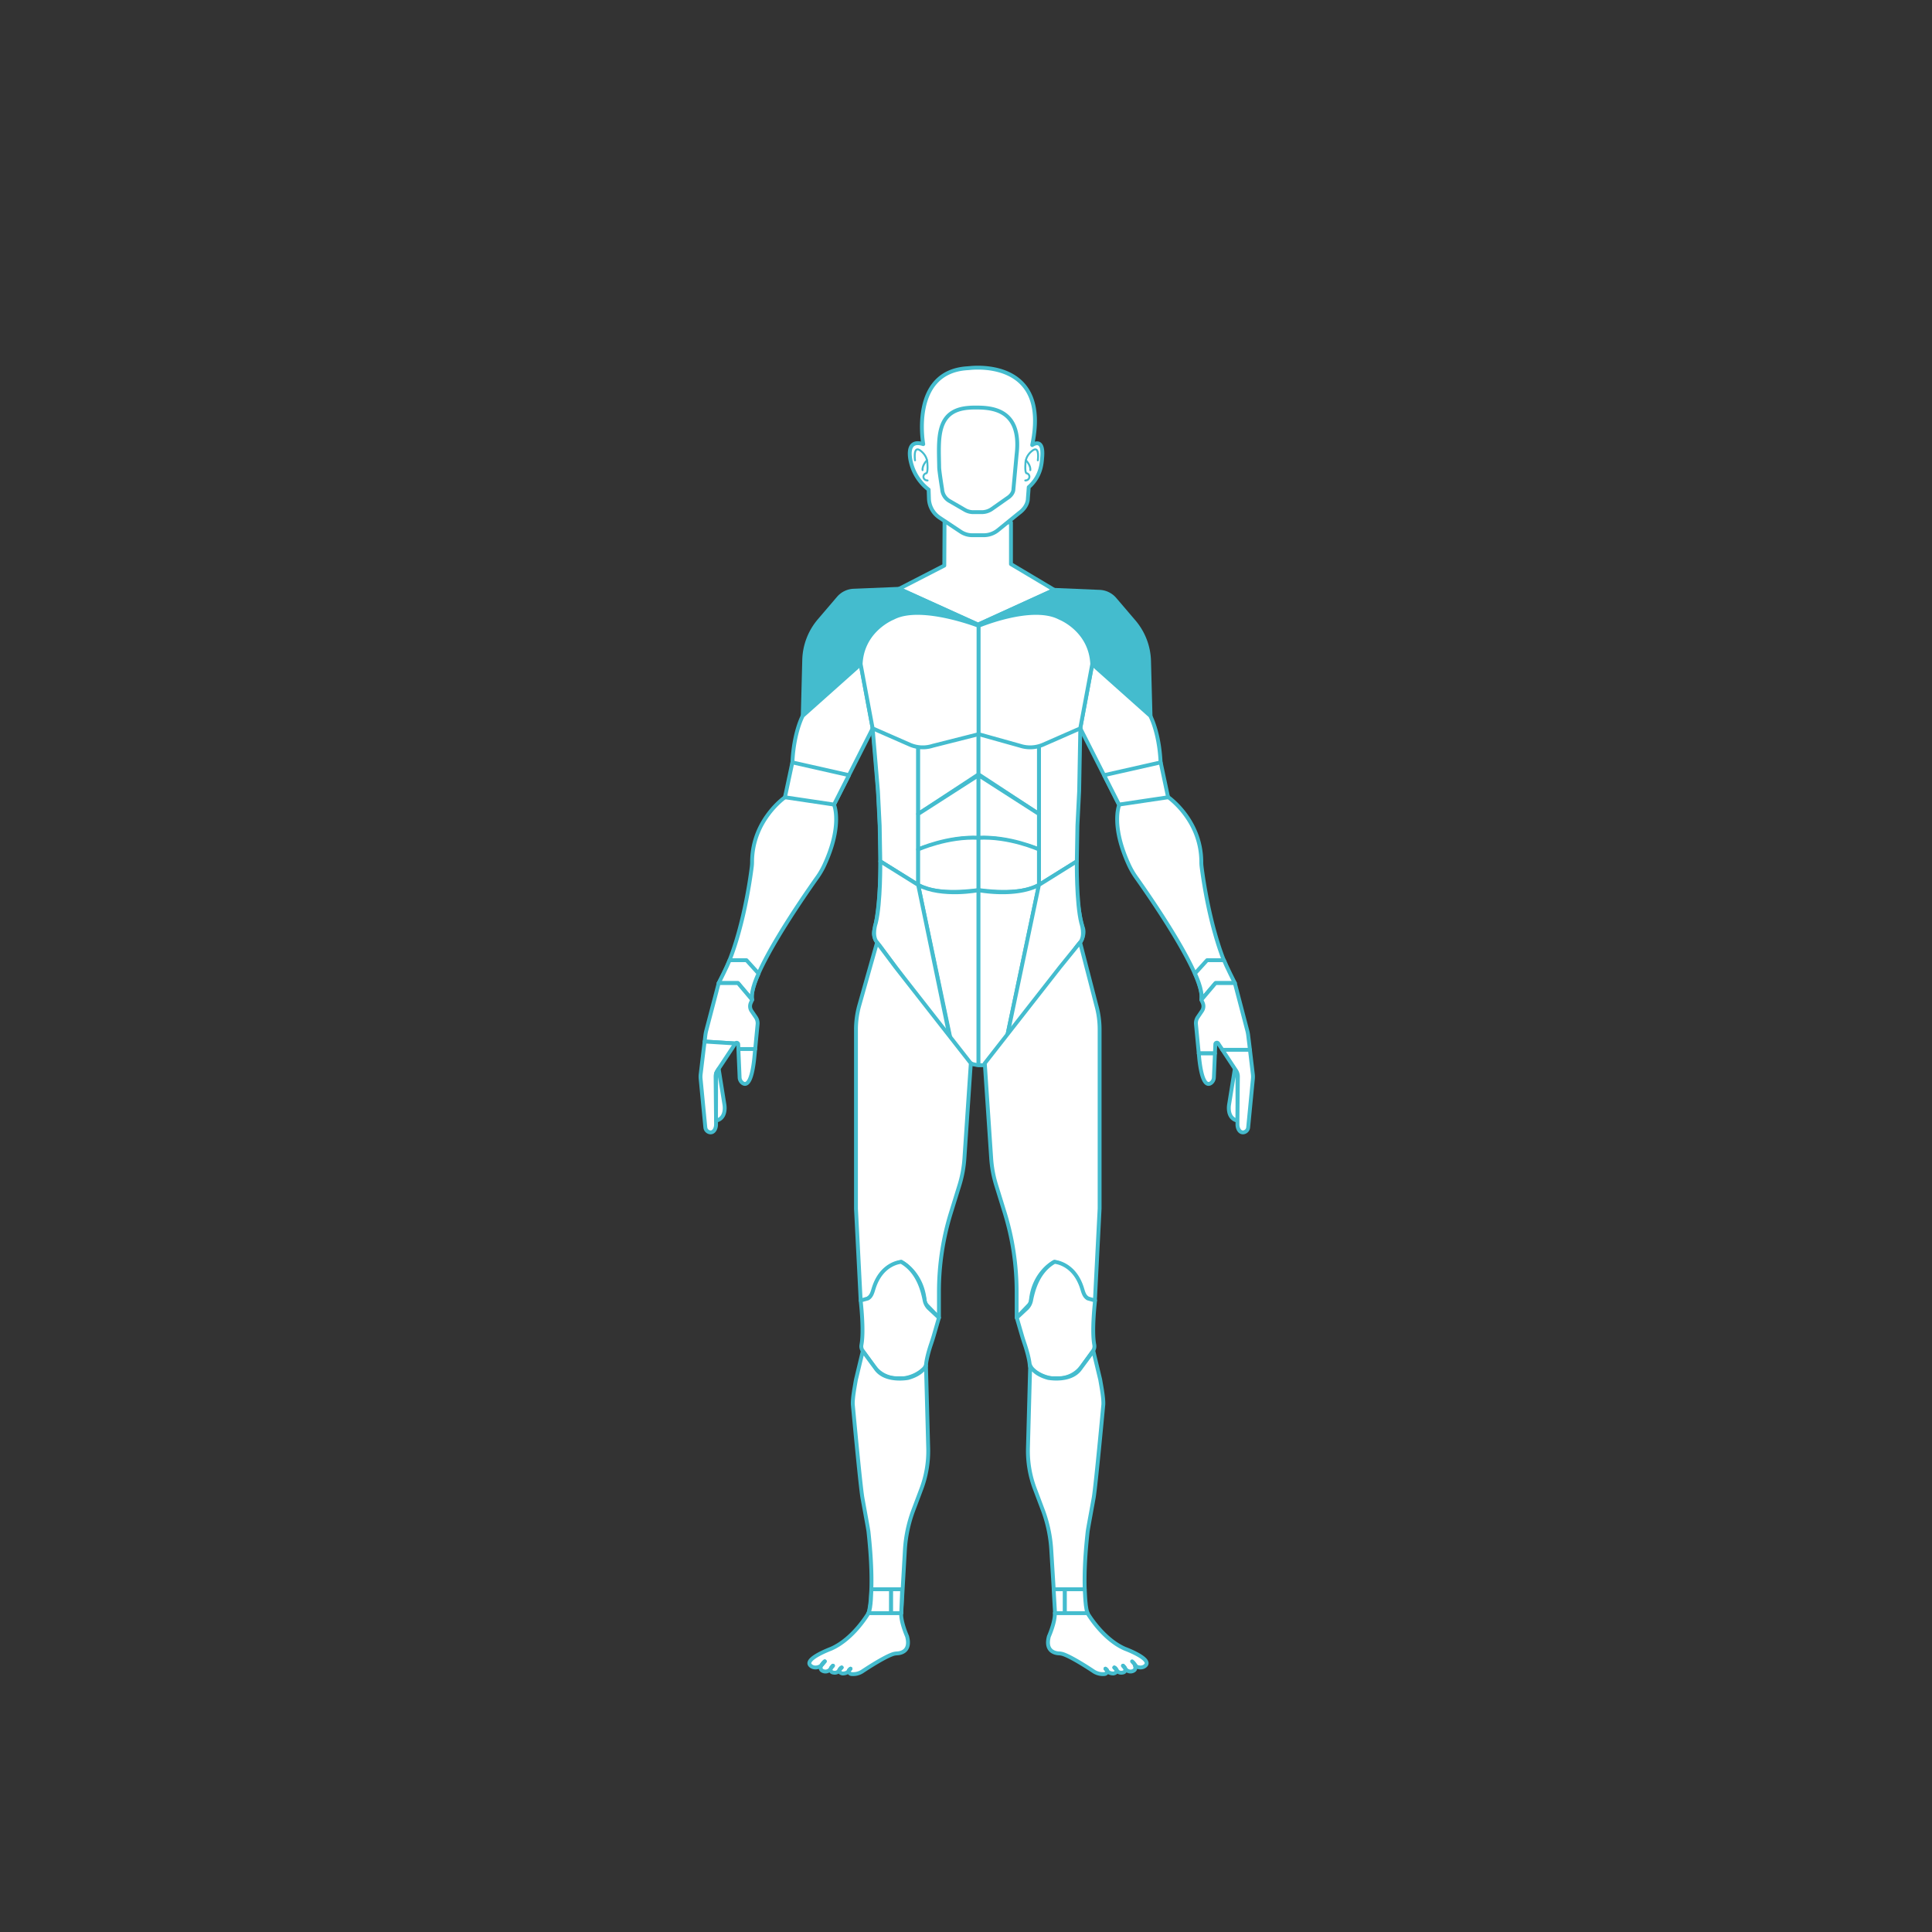 <svg xmlns="http://www.w3.org/2000/svg" viewBox="0 0 2000 2000"><rect x="0" y="0" width="2000" height="2000" fill="#333333" stroke="none"/><defs><style>.cls-1{fill:#fff;}.cls-1,.cls-2,.cls-3{stroke:#44bcce;stroke-linecap:round;stroke-linejoin:round;}.cls-1,.cls-3{stroke-width:4px;}.cls-2{fill:none;stroke-width:2px;}.cls-3{fill:#44bcce;}</style></defs><g id="목"><polyline class="cls-1" points="1046.54 540.72 1046.54 583.97 1091.3 610.63 1012.55 646.53 930.75 609.53 977.55 585.46 977.78 540.72 1046.54 540.72"/></g><g id="머리"><path class="cls-1" d="M955.74,459.76s-13.67-74.42,45.13-78.52c1-.07,2.07-.14,3.1-.25,10.35-1.06,82.66-5.51,64.56,79.71,0,0,11.86-8.57,10.41,11.76-.56,7.93-1.44,20.69-14,31.86l-.9,11.91s.36,7.93-9,14.77l-22,17.86a23.32,23.32,0,0,1-14.66,5.2h-11.89a21.55,21.55,0,0,1-11.95-3.62L972.63,535.9a24.73,24.73,0,0,1-11-19.78l-.31-9.26a50.73,50.73,0,0,1-18.05-27.18C942.93,478.37,935.88,453.55,955.74,459.76Z"/><path class="cls-2" d="M947.22,476.53s-2.13-15.32,5.18-10.34c2,1.35,7.64,6,7.64,13.92,0,0,.74,8.23-1,9.79a2.62,2.62,0,0,0-.89.22,3.71,3.71,0,0,0-1,6.14,4.43,4.43,0,0,0,3.06,1.11"/><path class="cls-2" d="M959.62,476.48s-5.07,4.93-4.59,10.19"/><path class="cls-2" d="M1074.35,476.53s2.14-15.32-5.17-10.34c-2,1.35-7.65,6-7.65,13.92,0,0-.74,8.23,1,9.79a2.62,2.62,0,0,1,.89.22,3.71,3.71,0,0,1,1,6.14,4.41,4.41,0,0,1-3.06,1.11"/><path class="cls-2" d="M1062,476.48s5.07,4.93,4.6,10.19"/></g><g id="얼굴"><path class="cls-1" d="M1003.27,422.12c.91-.06,1.83-.18,2.74-.19,15.28-.09,52.55-2.3,46.36,48.91l-3.28,35.68s.26,5-6.49,9.24l-15.89,11.17a18.46,18.46,0,0,1-10.57,3.25h-8.56a17.29,17.29,0,0,1-8.61-2.26l-15.73-9.1a15.14,15.14,0,0,1-7.93-12.36s-3-18.36-3.09-22.72C971.83,454.73,968.31,424.43,1003.27,422.12Z"/></g><g id="어깨"><path class="cls-3" d="M930.75,609.54l-47,1.94A21.89,21.89,0,0,0,868,619.13l-19.85,23.24A65.45,65.45,0,0,0,832.5,683.1L831,741l60-53.5s3.67-82.56,118.55-42.09Z"/><path class="cls-3" d="M1091.3,610.63l47,2a21.85,21.85,0,0,1,15.72,7.65l19.85,23.24a65.4,65.4,0,0,1,15.64,40.73l1.55,57.92-60-53.49s-3.67-82.57-118.56-42.1Z"/></g><g id="팔"><path class="cls-1" d="M863.38,832.89l40-78.89-12.43-66.47L831,741s-9.25,16.8-10.69,48.19a107.63,107.63,0,0,1-5.36,29.12l-2.33,7s-33.88,23.46-34.06,66.79a40.8,40.8,0,0,1-.29,4.94c-1.73,13.89-11.1,81.07-34.27,120.65h20L778,1034.3a.24.24,0,0,0,.42-.18c-3.5-23.61,52.15-104.1,67.41-125.64a79.92,79.92,0,0,0,7.41-12.67c19.46-41.95,10.1-62.92,10.1-62.92Z"/><path class="cls-1" d="M1243.87,897.05a38.86,38.86,0,0,1-.28-4.94c-.19-43.33-34.07-66.79-34.07-66.79h-.41l-2.33-7a107.62,107.62,0,0,1-5.35-29.12C1200,757.83,1190.74,741,1190.74,741l-60-53.5L1118.33,754l40,78.89.33.18c-.81,2-8.29,22.94,10.18,62.74a80.63,80.63,0,0,0,7.4,12.67c15.16,21.39,70.14,100.91,67.48,125.14a.39.39,0,0,0,.69.3l13.75-16.22h20C1255,978.12,1245.61,910.94,1243.87,897.05Z"/></g><g id="팔꿈치"><polygon class="cls-1" points="820.27 789.22 878.81 802.45 863.38 832.89 812.58 825.33 820.27 789.22"/><polygon class="cls-1" points="1201.52 789.22 1142.98 802.45 1158.4 832.89 1209.2 825.33 1201.52 789.22"/></g><g id="손목"><path class="cls-1" d="M785.27,1007.79s-8.65,17.6-6.65,27.2L764,1017.7H744s9.25-18.41,11.25-23.7h17.52Z"/><path class="cls-1" d="M1237,1007.79s8.64,17.6,6.65,27.2l14.67-17.29h20s-9.25-18.41-11.25-23.7h-17.52Z"/></g><g id="손"><path class="cls-1" d="M782.35,1053l-4.39-6.48a8.63,8.63,0,0,1-.75-8.29l1.41-3.21L764,1017.7H744l-12.88,49.19a37.42,37.42,0,0,0-.93,4.92l-.77,6.41,31.84,2a1.6,1.6,0,0,1,2.94.82l.22,5h17.36l2.47-25.76A11.06,11.06,0,0,0,782.35,1053Z"/><path class="cls-1" d="M1292.12,1071.81a37.42,37.42,0,0,0-.93-4.92l-12.88-49.19h-20L1243.65,1035l1.41,3.21a8.61,8.61,0,0,1-.76,8.29l-4.38,6.48a11.06,11.06,0,0,0-1.86,7.28l2.89,30.19h16.75l.4-9.43a1.61,1.61,0,0,1,3-.82l4.35,6.58h28.51Z"/></g><g id="손가락"><path class="cls-1" d="M765.64,1115.34a7.49,7.49,0,0,0,2.94,5.73c3.51,2.58,9.38,2,12.3-26.1l.86-9H764.38Z"/><path class="cls-1" d="M725.33,1112a22.56,22.56,0,0,0-.05,4.86l4.87,50.17a5.68,5.68,0,0,0,4.69,5.15c1.89.27,4-.37,5.46-3.54a11.14,11.14,0,0,0,.94-4.73l0-3.91-.45-45.36a11.41,11.41,0,0,1,.56-3.62h0a11.75,11.75,0,0,1,1.31-2.72l2.2-3.32,16.4-24.79-31.84-2Z"/><path class="cls-1" d="M741.2,1160s8.72-.64,9-12.55a24.64,24.64,0,0,0-.24-3.74l-6-37.24-2.65,4.55h0Z"/><path class="cls-1" d="M1281.07,1160s-8.73-.64-9-12.55a23.42,23.42,0,0,1,.24-3.74l6-37.24L1281,1111Z"/><path class="cls-1" d="M1241.38,1095c2.92,28.08,8.8,28.68,12.3,26.1a7.42,7.42,0,0,0,2.94-5.73l1.08-24.9H1241Z"/><path class="cls-1" d="M1296.93,1112l-3-25.23H1265.4l12,18.21,2.19,3.32a11.27,11.27,0,0,1,1.88,6.34l-.45,45.36,0,3.91a11,11,0,0,0,.94,4.73c1.46,3.17,3.57,3.81,5.46,3.54a5.68,5.68,0,0,0,4.69-5.15l4.87-50.17A22.56,22.56,0,0,0,1296.93,1112Z"/></g><g id="허리"><path class="cls-1" d="M903.37,754s17,148,1.69,209.09a13.41,13.41,0,0,0,2.34,11.34l86.24,117.67c4.68,6.23,11.37,10.42,22.64,10.44h0c6.68,0,15.2-5.71,19-12.27,7.67-13.38,51.44-72.57,82.84-114.66,3-4,4.53-10.64,2.84-15.3-4.84-13.4-16.3-81.28-2.6-206.31Z"/><polygon class="cls-1" points="908.86 818.87 910.65 854.51 911.28 891.63 950.5 916.08 950.5 879.36 950.5 879.33 950.5 842.62 950.5 754 903.37 754 908.86 818.87"/><polygon class="cls-1" points="1075.5 754 1075.5 842.62 1075.5 879.33 1075.5 879.36 1075.5 916.08 1114.71 891.63 1115.35 854.51 1117.14 818.87 1118.33 754 1075.5 754"/></g><g id="배"><polygon class="cls-1" points="1013.07 754 1013.07 801.55 950.5 842.62 950.5 754 1013.07 754"/><path class="cls-1" d="M950.49,879.36s35.24-13.51,62.58-11.89v-65l-62.58,40.17Z"/><path class="cls-1" d="M1013.07,921.35s-43.26,6.78-62.58-5.27V879.33s30.73-13.82,62.58-12Z"/><polygon class="cls-1" points="1012.93 754 1012.93 801.55 1075.5 842.62 1075.5 754 1012.93 754"/><path class="cls-1" d="M1075.5,879.36s-35.23-13.51-62.57-11.89v-65l62.57,40.17Z"/><path class="cls-1" d="M1012.93,921.35s43.26,6.78,62.57-5.27V879.33s-30.72-13.82-62.57-12Z"/></g><g id="갈비뼈"><path class="cls-1" d="M903.37,754l38.35,16.82a33.63,33.63,0,0,0,23.9,1.2l47.45-12V647.81s-58.38-22.75-87.35-8.83c-.71.34-1.4.69-2.12,1-4.84,2.15-31.19,15.32-32.66,47.54Z"/><path class="cls-1" d="M1118.25,754l-38.35,16.82A33.66,33.66,0,0,1,1056,772l-42.92-12V647.81s53.86-22.75,82.83-8.83c.7.34,1.4.69,2.12,1,4.83,2.15,31.18,15.32,32.66,47.54Z"/></g><g id="골반"><path class="cls-1" d="M1013.07,1102.52v-181s-37.78,7.51-62.58-5.43l34.42,163.66S996.49,1102.54,1013.07,1102.52Z"/><path class="cls-1" d="M911.28,891.63s.55,43-4.61,63.76c0,0-4.67,13.14,1.24,20.22,1,1.19,2,2.35,2.94,3.6l73.21,99L950.49,916.08Z"/><path class="cls-1" d="M1012.93,1102.52v-181s37.78,7.51,62.57-5.43l-33.33,158.47a40.44,40.44,0,0,1-5.42,13.5C1032.24,1095.13,1024.24,1104,1012.93,1102.52Z"/><path class="cls-1" d="M1114.71,891.63s-.54,43,4.62,63.76c0,0,4.67,13.14-1.24,20.22-1,1.19-2,2.35-2.94,3.6l-74.08,101.08,34.43-164.21Z"/></g><g id="허벅지"><path class="cls-1" d="M972.17,1058.78,926.93,1001l-19-25.35-18.3,64.74a93.39,93.39,0,0,0-3.53,25.48v185.31l4.86,95.11a14,14,0,0,0,13.64-10.74c2.33-10.16,9.06-24.54,28.36-29.25,0,0,21.52,10.69,24.27,40a8,8,0,0,0,2.19,4.78L972,1364.08v-26.84a276.81,276.81,0,0,1,12.35-81.72l8.85-28.63a121.93,121.93,0,0,0,5.16-27.76l6.62-98.42Z"/><path class="cls-1" d="M1134.81,1040.35l-16.72-64.74-20.6,25.35-45.24,57.82-32.8,41.93,6.62,98.42a121.93,121.93,0,0,0,5.16,27.76l8.85,28.63a276.8,276.8,0,0,1,12.34,81.72v26.84L1065,1351a8,8,0,0,0,2.19-4.78c2.75-29.29,24.27-40,24.27-40,19.3,4.71,26,19.09,28.36,29.25a14,14,0,0,0,13.64,10.74h0l4.86-95.11V1065.83A93.39,93.39,0,0,0,1134.81,1040.35Z"/></g><g id="무릎"><path class="cls-1" d="M890.94,1346.25s3.7,31,.83,45.88a8.19,8.19,0,0,0,1.41,6.38l11.66,16.1a29.37,29.37,0,0,0,23.8,12.15h7a37.23,37.23,0,0,0,18.54-7.91c1.29-1.35,4.19-2.75,4.37-5.41.41-6.12,3.15-15.79,5.12-21.6,1.06-3.12,2.08-6.26,3-9.42l5.32-18.34-10.72-10a15.69,15.69,0,0,1-4.06-7.79c-1.84-9.14-6.42-30-24.27-40,0,0-20.09,1-28.39,27-1.36,4.23-2.3,8.75-6.18,10.9Z"/><path class="cls-1" d="M1133.63,1346.25s-3.69,31-.83,45.88a8.23,8.23,0,0,1-1.4,6.38l-11.66,16.1a29.4,29.4,0,0,1-23.8,12.15h-7a37.24,37.24,0,0,1-18.55-7.91c-1.29-1.35-4.19-2.75-4.37-5.41-.41-6.12-3.15-15.79-5.12-21.6-1.05-3.12-2.08-6.26-3-9.42l-5.32-18.34,10.72-10a15.61,15.61,0,0,0,4.06-7.79c1.84-9.14,6.42-30,24.27-40,0,0,20.1,1,28.4,27,1.35,4.23,2.29,8.75,6.18,10.9Z"/></g><g id="정강이"><path class="cls-1" d="M960.87,1499l-2.32-85.53s-2.71,8.61-18.59,13c0,0-22.88,4.46-33-9.15l-13.8-18.73-7.1,29.6c-1.17,6.88-3.51,18.7-3.25,25.67,0,0,7.85,85,10,96.81,2.54,14.17,5.93,32.14,6.24,35,7,64.31,0,84.3,0,84.3,2.86-4.45,3-24.71,3-24.71h32.36l-1.43,24.71,3.77-65.29a140.81,140.81,0,0,1,8.81-41.54l8.24-21.89A111.3,111.3,0,0,0,960.87,1499Z"/><path class="cls-1" d="M1102.36,1645.22h20.56c-.46-13.18,0-32.43,3-59.59.32-2.9,3.71-20.87,6.25-35,2.11-11.77,10-96.81,10-96.81.27-7-2.08-18.79-3.24-25.67l-7.1-29.6-13.8,18.73c-10.1,13.61-33,9.15-33,9.15-15.88-4.34-18.58-13-18.58-13l-2.32,85.53a111.29,111.29,0,0,0,7.1,42.24l8.25,21.89a141.11,141.11,0,0,1,8.8,41.54l2.52,40.58Z"/></g><g id="아킬레스건_발목_발" data-name="아킬레스건&amp;발목&amp;발"><polygon class="cls-1" points="922.32 1645.22 922.32 1669.93 932.94 1669.93 933.94 1645.22 922.32 1645.22"/><polygon class="cls-1" points="1090.74 1645.22 1092.17 1669.93 1102.37 1669.93 1102.37 1645.22 1090.74 1645.22"/></g><g id="발목"><path class="cls-1" d="M922.32,1645.22H902s-.11,20.26-3,24.71h23.28Z"/><path class="cls-1" d="M1102.36,1669.93h23.53s-.09-.26-.24-.8c-1.39-3.21-2-10.46-2.32-16.15-.17-2.31-.31-4.89-.41-7.76h-20.56Z"/></g><g id="발"><path class="cls-1" d="M899,1669.93s-15.49,26.84-38.9,36.93c0,0-27,10-21.53,16.84,2.06,2.56,6.67,3.69,11.44.63,0,0-1.62,3.24,1,5a6.43,6.43,0,0,0,9.28-2.61s-1.62,3.24,1.44,4.5c0,0,5,1.83,7.17-2.49,0,0-.69,2.94,3.28,3.66,0,0,4.5.27,6.48-2.79a3.13,3.13,0,0,0,3.06,3.38,17.43,17.43,0,0,0,10.81-2.66s20.77-14,31.34-17.82a16.8,16.8,0,0,1,4.81-.92c3.72-.18,14.52-2,10.32-17.64,0,0-6.62-14.81-6.09-24H899Zm-49,54.4s2.16-3.42,3.78-4.5Zm10.27,2.34a19.12,19.12,0,0,1,2-2.34Zm8.61,2s1.29-2.1,2.37-2.46Zm9.76.87s-.18-.51,1.8-2.1Z"/><path class="cls-1" d="M850.05,1724.33l3.78-4.5C852.21,1720.91,850.05,1724.33,850.05,1724.33Z"/><path class="cls-1" d="M862.3,1724.33a19.12,19.12,0,0,0-2,2.34Z"/><path class="cls-1" d="M868.93,1728.68l2.37-2.46C870.22,1726.58,868.93,1728.68,868.93,1728.68Z"/><path class="cls-1" d="M878.69,1729.55l1.8-2.1C878.51,1729,878.69,1729.55,878.69,1729.55Z"/><path class="cls-1" d="M1174.81,1724.33s-2.16-3.42-3.78-4.5"/><path class="cls-1" d="M1164.72,1706.86c-23.42-10.09-38.91-36.93-38.91-36.93h-33.89c.53,9.15-6.09,24-6.09,24-4.21,15.61,6.6,17.46,10.32,17.64a16.8,16.8,0,0,1,4.81.92c10.57,3.79,31.34,17.82,31.34,17.82a17.43,17.43,0,0,0,10.81,2.66,3.13,3.13,0,0,0,3.06-3.38c2,3.06,6.48,2.79,6.48,2.79,4-.72,3.27-3.66,3.27-3.66,2.16,4.32,7.18,2.49,7.18,2.49,3.06-1.26,1.44-4.5,1.44-4.5a6.43,6.43,0,0,0,9.28,2.61c2.61-1.71,1-5,1-5,4.77,3.06,9.38,1.93,11.44-.63C1191.76,1716.82,1164.72,1706.86,1164.72,1706.86Zm-18.55,22.69-1.8-2.1C1146.35,1729,1146.17,1729.55,1146.17,1729.55Zm7.38-3.33c1.08.36,2.37,2.46,2.37,2.46Zm9-1.89a19.12,19.12,0,0,1,2,2.34Z"/><path class="cls-1" d="M1164.54,1726.67a19.12,19.12,0,0,0-2-2.34Z"/><path class="cls-1" d="M1153.55,1726.22l2.37,2.46S1154.63,1726.58,1153.55,1726.22Z"/><path class="cls-1" d="M1144.37,1727.45l1.8,2.1S1146.35,1729,1144.37,1727.45Z"/><path class="cls-1" d="M1175.73,1724.33l-3.79-4.5C1173.56,1720.91,1175.73,1724.33,1175.73,1724.33Z"/></g></svg>